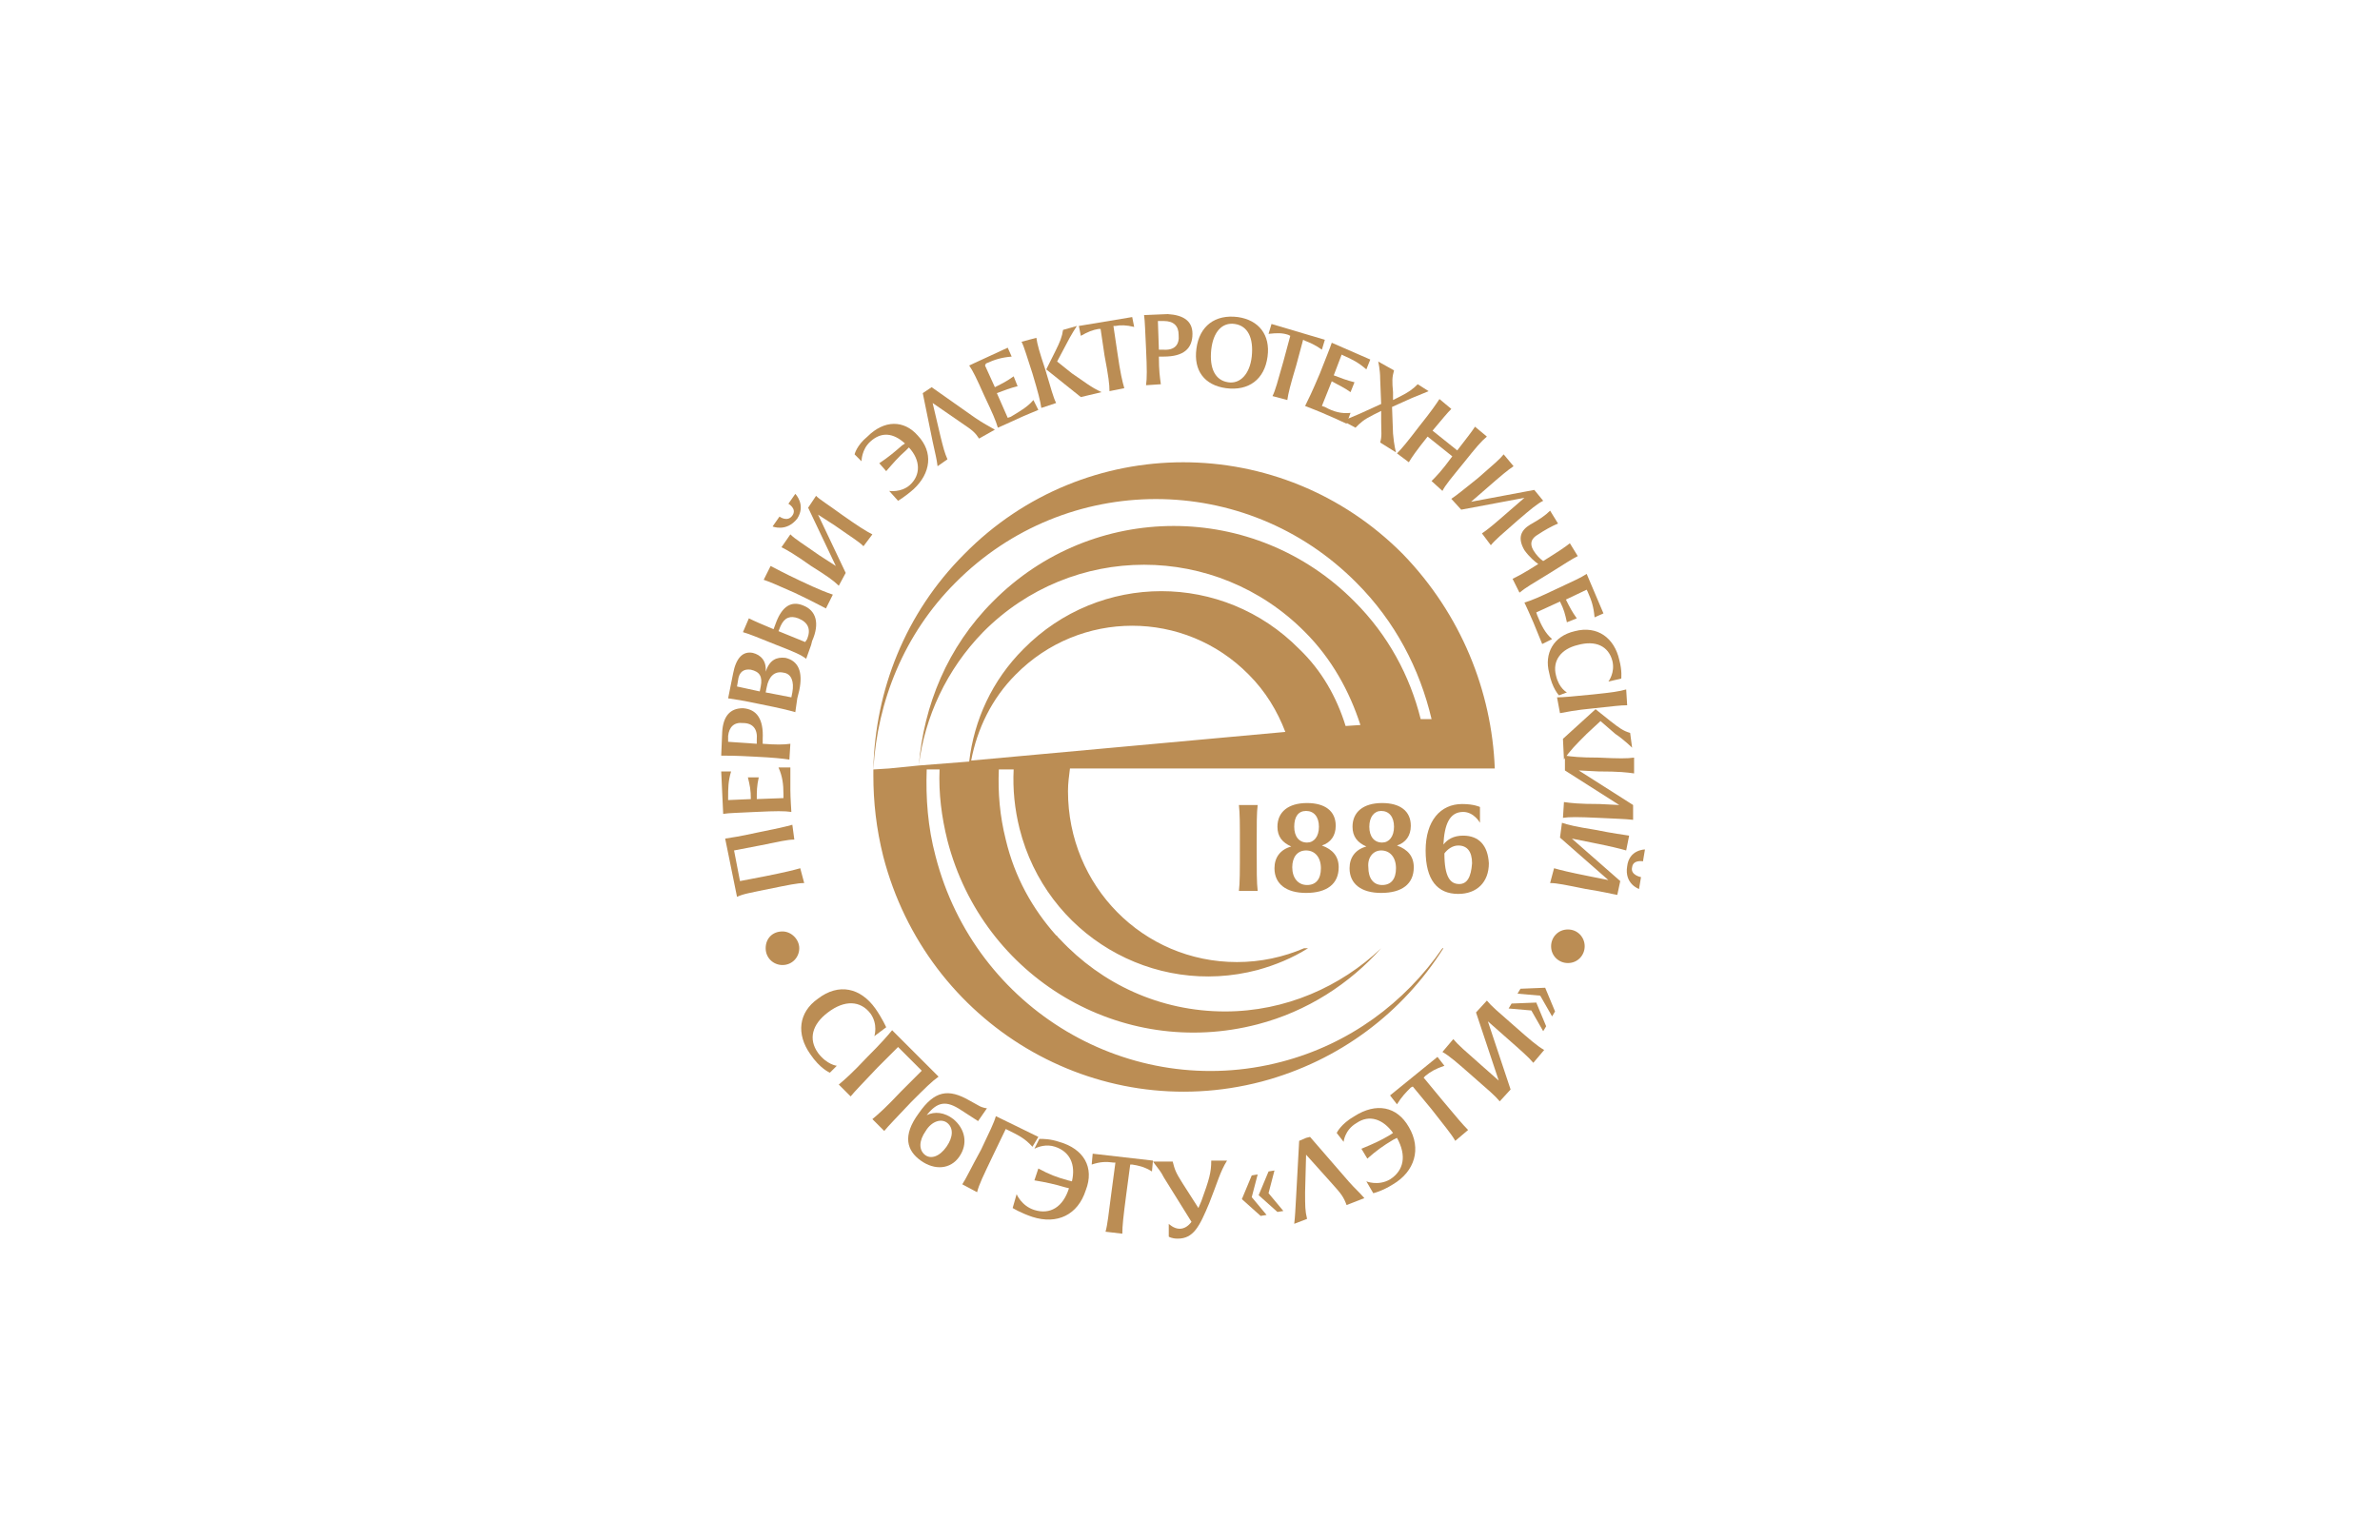 <?xml version="1.0" encoding="utf-8"?>
<!-- Generator: Adobe Illustrator 17.1.0, SVG Export Plug-In . SVG Version: 6.00 Build 0)  -->
<!DOCTYPE svg PUBLIC "-//W3C//DTD SVG 1.1//EN" "http://www.w3.org/Graphics/SVG/1.1/DTD/svg11.dtd">
<svg version="1.1" id="Layer_1" xmlns="http://www.w3.org/2000/svg" xmlns:xlink="http://www.w3.org/1999/xlink" x="0px" y="0px"
	 viewBox="0 0 240.9 155.9" enable-background="new 0 0 240.9 155.9" xml:space="preserve">
<g>
	<path fill="#BB8D54" d="M107.2,115.6c-0.9-0.3-1.6-0.3-2-0.3l-0.5,1c0.4-0.2,1.2-0.5,2.1-0.2c1.5,0.5,2.1,1.8,1.7,3.5l-0.4-0.1
		c-1.1-0.3-1.9-0.6-3-1.2l-0.4,1.2c1.2,0.2,2.1,0.4,3.1,0.7l0.4,0.1c-0.6,1.9-1.9,2.7-3.5,2.2c-1.3-0.4-1.8-1.6-1.8-1.6l-0.4,1.4
		c0,0,0.8,0.5,2,0.9c2.5,0.8,4.6-0.2,5.4-2.7C110.8,118.2,109.7,116.3,107.2,115.6L107.2,115.6z"/>
	<path fill="#BB8D54" d="M80.9,96c0,0.9-0.7,1.7-1.7,1.7c-0.9,0-1.7-0.7-1.7-1.7s0.7-1.7,1.7-1.7C80.1,94.3,80.9,95.1,80.9,96
		L80.9,96z"/>
	<path fill="#BB8D54" d="M160.4,95.8c0,0.9-0.7,1.7-1.7,1.7c-0.9,0-1.7-0.7-1.7-1.7c0-0.9,0.7-1.7,1.7-1.7
		C159.7,94.1,160.4,94.9,160.4,95.8L160.4,95.8z"/>
	<path fill="#BB8D54" d="M125.4,81.5c0.1,0.9,0.1,1.8,0.1,4.2c0,2.6,0,3.7-0.1,4.5h1.9c-0.1-0.9-0.1-1.9-0.1-4.5
		c0-2.4,0-3.4,0.1-4.2H125.4L125.4,81.5z"/>
	<path fill="#BB8D54" d="M129,87.9c0,1.6,1.2,2.5,3.2,2.5c2.1,0,3.3-0.9,3.3-2.6c0-1.1-0.6-1.8-1.7-2.2c0.9-0.3,1.4-1,1.4-2
		c0-1.5-1.1-2.3-2.9-2.3c-1.9,0-3,0.9-3,2.4c0,1,0.5,1.6,1.4,2C129.6,86,129,86.8,129,87.9L129,87.9z M132.2,82.1
		c0.8,0,1.3,0.6,1.3,1.6c0,1-0.5,1.6-1.2,1.6c-0.8,0-1.3-0.6-1.3-1.6C131,82.7,131.4,82.1,132.2,82.1L132.2,82.1z M132.2,86.1
		c0.9,0,1.5,0.7,1.5,1.8c0,1.1-0.5,1.7-1.4,1.7c-0.9,0-1.5-0.7-1.5-1.8C130.8,86.8,131.3,86.1,132.2,86.1L132.2,86.1z"/>
	<path fill="#BB8D54" d="M136.6,87.9c0,1.6,1.2,2.5,3.2,2.5c2.1,0,3.3-0.9,3.3-2.6c0-1.1-0.6-1.8-1.7-2.2c0.9-0.3,1.4-1,1.4-2
		c0-1.5-1.1-2.3-2.9-2.3c-1.9,0-3,0.9-3,2.4c0,1,0.5,1.6,1.4,2C137.2,86,136.6,86.8,136.6,87.9L136.6,87.9z M139.8,82.1
		c0.8,0,1.3,0.6,1.3,1.6c0,1-0.5,1.6-1.2,1.6c-0.8,0-1.3-0.6-1.3-1.6C138.6,82.7,139.1,82.1,139.8,82.1L139.8,82.1z M139.8,86.1
		c0.9,0,1.5,0.7,1.5,1.8c0,1.1-0.5,1.7-1.4,1.7c-0.9,0-1.4-0.7-1.4-1.8C138.4,86.8,139,86.1,139.8,86.1L139.8,86.1z"/>
	<path fill="#BB8D54" d="M148.1,84.6c-1,0-1.6,0.4-2,0.9c0.1-2,0.6-3.3,2-3.3c1.1,0,1.7,1.1,1.7,1.1v-1.6c0,0-0.6-0.3-1.8-0.3
		c-2.2,0-3.7,1.7-3.7,4.7c0,3,1.2,4.4,3.3,4.4c1.9,0,3.1-1.2,3.1-3.1C150.6,85.6,149.7,84.6,148.1,84.6L148.1,84.6z M147.7,89.5
		c-0.9,0-1.5-0.7-1.5-3.1c0.3-0.4,0.8-0.8,1.4-0.8c0.9,0,1.4,0.6,1.4,1.8C148.9,88.8,148.5,89.5,147.7,89.5L147.7,89.5z"/>
	<path fill="#BB8D54" d="M142,56.1c-12.3-12.4-32.2-12.4-44.4,0c-6,6-9,13.8-9.2,21.7h0c0,0,0,0.1,0,0.1c0,0.3,0,0.7,0,1
		c0-0.1,0-0.3,0-0.4c0,2.7,0.3,5.4,1,8.2c4.4,17,21.5,27.2,38.3,22.8c7.9-2.1,14.3-7,18.4-13.5H146c-3.8,5.5-9.4,9.7-16.3,11.5
		c-15.3,4-31-5.3-35-20.8c-0.8-3-1-5.9-0.9-8.8h1.3c-0.1,2.4,0.2,4.8,0.8,7.2c3.6,13.9,17.6,22.2,31.4,18.6c5-1.3,9.3-4.1,12.5-7.7
		h0c-4.1,3.9-9.7,6.4-15.8,6.4c-6.6,0-12.5-2.8-16.7-7.3c-0.1-0.1-0.1-0.1-0.2-0.2c-0.1-0.1-0.1-0.2-0.2-0.2
		c-2.4-2.7-4.2-5.9-5.1-9.7c-0.6-2.4-0.8-4.7-0.7-7.1h1.5c-0.1,2,0.1,4,0.6,6c2.7,10.7,13.5,17.1,24.1,14.3c1.8-0.5,3.5-1.2,5.1-2.2
		h-0.4c-2.1,0.9-4.4,1.4-6.8,1.4c-9.5,0-17.1-7.7-17.1-17.3c0-0.8,0.1-1.5,0.2-2.3h4.5h18.5l0,0h6l0,0h8.5h5.5l0,0
		C151,70,147.9,62.2,142,56.1L142,56.1z M98.3,77c0.6-3.2,2.1-6.3,4.5-8.7c6.5-6.6,17.1-6.6,23.6,0c1.7,1.7,2.9,3.7,3.7,5.8L98.3,77
		L98.3,77z M131.5,65.7c-7.7-7.8-20.2-7.8-27.9,0c-3.2,3.2-5,7.2-5.5,11.4L93,77.5c0.6-4.9,2.8-9.7,6.5-13.5c9-9.1,23.6-9.1,32.6,0
		c2.7,2.7,4.5,6,5.6,9.4l-1.5,0.1C135.3,70.6,133.8,67.9,131.5,65.7L131.5,65.7z M143.8,72.8c-1.1-4.4-3.3-8.5-6.7-11.9
		c-10.1-10.2-26.5-10.2-36.6,0c-4.6,4.6-7,10.5-7.5,16.6l-3,0.3l-1.6,0.1c0.4-6.9,3.1-13.7,8.3-18.9c11.2-11.3,29.4-11.3,40.6,0
		c3.9,3.9,6.4,8.7,7.6,13.8L143.8,72.8L143.8,72.8z"/>
	<path fill="#BB8D54" d="M82.8,101.1c2.1-1.6,4.3-1.1,5.8,1c0.7,1,1.1,1.9,1.1,1.9l-1.2,0.9c0,0,0.4-1.2-0.4-2.3
		c-1-1.3-2.6-1.4-4.3-0.1c-1.6,1.2-2,2.7-1,4.1c0.9,1.2,1.9,1.3,1.9,1.3l-0.7,0.7c0,0-1-0.4-2-1.9C80.6,104.7,80.8,102.5,82.8,101.1
		L82.8,101.1z"/>
	<path fill="#BB8D54" d="M92.2,111.6c-1.6,1.7-2.2,2.3-2.7,2.9l-1.2-1.2c0.6-0.5,1.3-1.1,2.9-2.8l2.1-2.1l-2.4-2.4l-2.1,2.1
		c-1.6,1.7-2.2,2.3-2.7,2.9l-1.2-1.2c0.6-0.5,1.3-1.1,2.9-2.8c1.5-1.5,2-2.1,2.5-2.7l4.7,4.7C94.3,109.5,93.7,110.1,92.2,111.6
		L92.2,111.6z"/>
	<path fill="#BB8D54" d="M97.1,117.1c-0.9,1.3-2.5,1.4-3.9,0.4c-1.4-1-1.9-2.5-0.2-4.8c1.6-2.3,3-2.5,5.1-1.3l0.9,0.5
		c0.5,0.3,0.9,0.3,0.9,0.3l-0.9,1.3l-1.7-1.1c-1.5-1-2.4-0.9-3.5,0.5c0.8-0.4,1.8-0.3,2.7,0.4C97.7,114.3,98,115.8,97.1,117.1
		L97.1,117.1z M95.8,116.1c0.7-1,0.7-1.9,0.1-2.4c-0.6-0.5-1.6-0.2-2.2,0.8c-0.7,1-0.7,1.9-0.1,2.4
		C94.2,117.4,95.1,117.1,95.8,116.1L95.8,116.1z"/>
	<path fill="#BB8D54" d="M104.5,116.1c-0.8-0.9-1.5-1.2-2.5-1.7l-0.2-0.1l-1.3,2.7c-1,2.1-1.4,2.9-1.6,3.7l-1.5-0.8
		c0.4-0.6,0.8-1.5,1.9-3.5c0.9-1.9,1.3-2.7,1.5-3.4l4.3,2.1L104.5,116.1L104.5,116.1z"/>
	<path fill="#BB8D54" d="M116.7,117.5l-0.1,1.1c-0.8-0.5-1.4-0.6-2-0.7l-0.2,0l-0.4,3c-0.3,2.3-0.4,3.2-0.4,4l-1.7-0.2
		c0.2-0.7,0.3-1.7,0.6-4l0.4-3l-0.2,0c-0.7-0.1-1.3-0.1-2.2,0.2l0.1-1.1L116.7,117.5L116.7,117.5z"/>
	<path fill="#BB8D54" d="M124.2,117.5c-0.7,1.1-1,2.3-1.8,4.3c-1,2.4-1.6,3.6-3.2,3.6c-0.6,0-0.9-0.2-0.9-0.2l0-1.3
		c0,0,0.5,0.5,1.1,0.5c0.5,0,0.9-0.3,1.2-0.7l-2.8-4.5c-0.3-0.6-0.5-0.8-1.1-1.6l2,0c0.2,0.8,0.3,1.1,1,2.2l1.6,2.5
		c0.1-0.2,0.2-0.5,0.3-0.7c0.8-2.2,1-2.9,1-4.1L124.2,117.5L124.2,117.5z"/>
	<path fill="#BB8D54" d="M126.7,119l0.6-0.1l-0.6,2.3l1.5,1.8l-0.6,0.1l-1.9-1.7L126.7,119L126.7,119z M128.4,118.6l0.6-0.1
		l-0.6,2.3l1.5,1.8l-0.6,0.1l-1.9-1.7L128.4,118.6L128.4,118.6z"/>
	<path fill="#BB8D54" d="M138.1,121.3l-1.8,0.7c-0.3-0.8-0.5-1.1-1.5-2.2l-2.6-2.9l-0.1,3.8c0,1.4,0,1.9,0.2,2.7l-1.3,0.5
		c0.1-0.9,0.1-1.2,0.2-2.9l0.3-5.5l0.7-0.3l0,0l0,0l0.4-0.1l3.9,4.5C137.2,120.4,137.5,120.6,138.1,121.3L138.1,121.3z"/>
	<path fill="#BB8D54" d="M142.6,114.1c1.3,2.2,0.6,4.5-1.6,5.8c-1.1,0.7-2,0.9-2,0.9l-0.7-1.2c0,0,1.2,0.5,2.4-0.2
		c1.4-0.9,1.7-2.4,0.7-4.2l-0.4,0.2c-1,0.6-1.7,1.1-2.6,1.9l-0.6-1c1.2-0.5,1.9-0.8,2.9-1.4l0.3-0.2c-1-1.4-2.4-1.9-3.7-1
		c-1.2,0.7-1.3,1.9-1.3,1.9l-0.7-0.9c0,0,0.4-0.9,1.8-1.7C139.3,111.6,141.4,112,142.6,114.1L142.6,114.1z"/>
	<path fill="#BB8D54" d="M145.5,107l0.7,0.9c-0.9,0.3-1.4,0.6-1.9,1l-0.2,0.2l1.9,2.3c1.5,1.8,2.1,2.5,2.6,3l-1.3,1.1
		c-0.4-0.7-1-1.4-2.4-3.2l-1.9-2.3l-0.2,0.1c-0.5,0.5-0.9,0.9-1.4,1.7l-0.7-0.9L145.5,107L145.5,107z"/>
	<path fill="#BB8D54" d="M153.2,103.8c1.7,1.5,2.4,2.1,3.1,2.5l-1.1,1.3c-0.5-0.6-1.2-1.2-2.9-2.7l-1.7-1.5l2.3,6.9l-1.1,1.2
		c-0.5-0.6-1.1-1.1-2.7-2.5c-1.7-1.5-2.4-2.1-3.1-2.5l1.1-1.3c0.5,0.6,1.2,1.2,2.9,2.7l1.7,1.5l-2.3-6.9l1.1-1.2
		C151,101.9,151.6,102.4,153.2,103.8L153.2,103.8z"/>
	<path fill="#BB8D54" d="M156.5,103.9l-0.3,0.5l-1.2-2.1l-2.3-0.2l0.3-0.5l2.5-0.1L156.5,103.9L156.5,103.9z M157.4,102.4l-0.3,0.5
		l-1.2-2.1l-2.3-0.2l0.3-0.5l2.5-0.1L157.4,102.4L157.4,102.4z"/>
	<path fill="#BB8D54" d="M76.6,84.3c2-0.4,2.9-0.6,3.6-0.8l0.2,1.5c-0.7,0-1.5,0.2-3.5,0.6l-2.6,0.5l0.6,3.1l2.6-0.5
		c2-0.4,2.8-0.6,3.5-0.8l0.4,1.5c-0.7,0-1.6,0.2-3.6,0.6c-1.9,0.4-2.6,0.5-3.2,0.8l-1.2-5.9C74,84.8,74.8,84.7,76.6,84.3L76.6,84.3z
		"/>
	<path fill="#BB8D54" d="M78.8,77.7l1.2,0c0,0,0,1.6,0,2.3c0,0.7,0.1,2.2,0.1,2.2c-0.7-0.1-1.5-0.1-3.6,0c-1.9,0.1-2.7,0.1-3.3,0.2
		L73,78.1l1,0c-0.3,1-0.3,1.7-0.3,2.7l0,0.2l2.3-0.1c0-0.9-0.1-1.4-0.3-2.2l1.1,0c-0.2,0.9-0.2,1.4-0.2,2.2l2.7-0.1l0-0.4
		C79.3,79.4,79.2,78.6,78.8,77.7L78.8,77.7z"/>
	<path fill="#BB8D54" d="M75.2,71.7c1.4,0.1,2.1,1.1,2,3.1l0,0.5c1.3,0.1,2.1,0.1,2.8,0l-0.1,1.6c-0.7-0.1-1.5-0.2-3.6-0.3
		c-1.9-0.1-2.6-0.1-3.3-0.1l0.1-2.4C73.2,72.5,73.9,71.7,75.2,71.7L75.2,71.7z M75.2,73.2c-0.9-0.1-1.4,0.4-1.5,1.3l0,0.6l2.9,0.2
		l0-0.4C76.7,73.8,76.2,73.2,75.2,73.2L75.2,73.2z"/>
	<path fill="#BB8D54" d="M79.5,66.6c1.3,0.3,1.8,1.4,1.4,3.3l-0.2,0.8l-0.2,1.4c-0.7-0.2-1.5-0.4-3.5-0.8c-1.9-0.4-2.6-0.5-3.3-0.6
		l0.5-2.5c0.3-1.6,1-2.3,2-2.1c0.8,0.2,1.4,0.8,1.3,1.9C77.9,66.8,78.6,66.5,79.5,66.6L79.5,66.6z M74.6,69.5l2.3,0.5l0.1-0.5
		c0.2-1-0.1-1.5-1-1.7c-0.7-0.1-1.2,0.2-1.3,1.1L74.6,69.5L74.6,69.5z M79.3,68.1c-0.9-0.2-1.5,0.4-1.7,1.5l-0.1,0.5l2.6,0.5
		l0.1-0.5C80.4,69,80.1,68.2,79.3,68.1L79.3,68.1z"/>
	<path fill="#BB8D54" d="M81,58.8c-1.7-0.8-2.4-1.2-3-1.5l-0.7,1.4c0.6,0.2,1.3,0.5,3.1,1.3c1.9,0.9,2.6,1.3,3.2,1.6l0.7-1.4
		C83.7,60,82.9,59.7,81,58.8L81,58.8z"/>
	<path fill="#BB8D54" d="M81.3,61.3c-1.2-0.5-2.1,0.1-2.7,1.6l-0.3,0.8c-1.2-0.5-1.9-0.8-2.5-1.1L75.2,64c0.7,0.2,1.4,0.5,3.4,1.3
		c1.8,0.7,2.5,1,3,1.4l0.5-1.4l0.1-0.4C83,63.1,82.6,61.8,81.3,61.3L81.3,61.3z M81.7,64.7L81.5,65l-2.7-1.1l0.2-0.5
		c0.4-0.9,1-1.1,1.8-0.8C81.8,63,82.1,63.7,81.7,64.7L81.7,64.7z"/>
	<path fill="#BB8D54" d="M85.2,52.1c1.7,1.2,2.5,1.7,3.1,2l-0.9,1.2c-0.5-0.5-1.2-0.9-2.9-2.1l-1.7-1.1l2.8,5.9l-0.7,1.3
		c-0.5-0.5-1.2-1-2.8-2c-1.7-1.2-2.4-1.6-3-1.9l0.9-1.3c0.5,0.5,1.2,0.9,2.9,2.1l1.7,1.1l-2.8-5.9l0.8-1.2
		C83,50.6,83.7,51,85.2,52.1L85.2,52.1z M78.2,53.3l0.7-1c0,0,0.8,0.6,1.3-0.1c0.5-0.7-0.4-1.2-0.4-1.2l0.7-1c0,0,1.1,1.1,0.2,2.5
		C79.6,53.9,78.2,53.3,78.2,53.3L78.2,53.3z"/>
	<path fill="#BB8D54" d="M92.9,44.1c1.6,1.7,1.3,3.8-0.4,5.4c-0.9,0.8-1.6,1.2-1.6,1.2l-0.9-1c0,0,1.2,0.2,2.1-0.6
		c1.1-1,1.1-2.5-0.1-3.8l-0.3,0.3c-0.8,0.7-1.3,1.3-2,2.1L89,46.9c0.9-0.6,1.5-1.1,2.3-1.8l0.3-0.2c-1.2-1.1-2.4-1.2-3.5-0.2
		c-0.9,0.8-0.9,2-0.9,2l-0.7-0.7c0,0,0.2-0.9,1.3-1.8C89.5,42.5,91.5,42.5,92.9,44.1L92.9,44.1z"/>
	<path fill="#BB8D54" d="M100.7,43.5l-1.6,0.9c-0.4-0.6-0.6-0.8-1.8-1.6l-2.9-2l0.8,3.4c0.3,1.2,0.4,1.6,0.7,2.3l-1,0.7
		c-0.1-0.8-0.2-1.1-0.5-2.5l-1-4.9l0.6-0.4l0,0l0,0l0.3-0.2l4.4,3.1C99.6,42.9,100,43.1,100.7,43.5L100.7,43.5z"/>
	<path fill="#BB8D54" d="M104.6,40.5l0.5,1c0,0-1.7,0.7-2.1,0.9c-0.4,0.2-2,0.9-2,0.9c-0.2-0.7-0.5-1.4-1.4-3.3
		c-0.8-1.8-1.1-2.4-1.5-3l3.9-1.8l0.4,0.9c-1.1,0.1-1.7,0.3-2.6,0.7L99.7,37l1,2.2c0.8-0.4,1.2-0.6,1.9-1.1l0.4,1
		c-0.8,0.2-1.3,0.4-2.1,0.7l1.1,2.5l0.3-0.1C103.3,41.6,104,41.2,104.6,40.5L104.6,40.5z"/>
	<path fill="#BB8D54" d="M104.9,34.2c0.1,0.7,0.3,1.4,0.9,3.2c0.6,2,0.8,2.8,1.1,3.4l-1.5,0.5c-0.1-0.7-0.3-1.5-0.9-3.5
		c-0.6-1.8-0.8-2.6-1.1-3.2L104.9,34.2L104.9,34.2z M111.5,39.7l-2.1,0.5l-3.5-2.8l0.9-1.8c0.5-1,0.7-1.5,0.8-2.2L109,33
		c0,0-0.6,0.9-1.1,1.9l-0.9,1.7l1.5,1.2C109.7,38.6,110.4,39.2,111.5,39.7L111.5,39.7z"/>
	<path fill="#BB8D54" d="M114.6,32.1l0.2,1c-0.8-0.2-1.4-0.2-1.9-0.1l-0.2,0l0.4,2.7c0.3,2.1,0.5,2.9,0.7,3.6l-1.5,0.3
		c0-0.7-0.1-1.5-0.5-3.6l-0.4-2.7l-0.2,0c-0.6,0.1-1.1,0.3-1.8,0.7l-0.2-1L114.6,32.1L114.6,32.1z"/>
	<path fill="#BB8D54" d="M120.7,33.8c0,1.5-0.9,2.3-2.9,2.3l-0.5,0c0,1.4,0.1,2.1,0.2,2.8L116,39c0.1-0.7,0.1-1.6,0-3.7
		c-0.1-1.9-0.1-2.7-0.2-3.4l2.4-0.1C119.8,31.9,120.7,32.5,120.7,33.8L120.7,33.8z M119.3,33.9c0-0.9-0.5-1.4-1.5-1.4l-0.6,0
		l0.1,2.9l0.4,0C118.9,35.5,119.4,34.9,119.3,33.9L119.3,33.9z"/>
	<path fill="#BB8D54" d="M121.1,35.3c0.3-2.3,1.9-3.5,4.2-3.2c2.1,0.3,3.3,1.8,3,4c-0.3,2.3-1.9,3.5-4.2,3.2
		C121.9,39,120.8,37.5,121.1,35.3L121.1,35.3z M126.7,36.1c0.2-1.9-0.4-3.1-1.7-3.3c-1.3-0.2-2.2,0.8-2.4,2.6
		c-0.2,1.9,0.4,3.1,1.7,3.3C125.5,38.9,126.5,37.9,126.7,36.1L126.7,36.1z"/>
	<path fill="#BB8D54" d="M134.1,34.4l-0.3,1c-0.7-0.5-1.2-0.7-1.7-0.9l-0.2-0.1l-0.7,2.6c-0.6,2-0.8,2.8-0.9,3.5l-1.5-0.4
		c0.3-0.6,0.5-1.4,1.1-3.5l0.7-2.6l-0.2-0.1c-0.6-0.2-1.1-0.2-2-0.1l0.3-1L134.1,34.4L134.1,34.4z"/>
	<path fill="#BB8D54" d="M136.7,41.8l-0.4,1.1c0,0-1.5-0.7-2-0.9c-0.4-0.2-2.2-0.9-2.2-0.9c0.3-0.6,0.7-1.4,1.5-3.3
		c0.7-1.8,1-2.5,1.2-3.1l3.9,1.7l-0.4,1c-0.8-0.7-1.4-1-2.3-1.4l-0.2-0.1L135,38c0.8,0.3,1.3,0.5,2.1,0.7l-0.4,1
		c-0.7-0.5-1.2-0.7-1.9-1.1l-1,2.5l0.3,0.1C135,41.7,135.8,41.9,136.7,41.8L136.7,41.8z"/>
	<path fill="#BB8D54" d="M141.3,45.8l-1.6-1c0.2-0.7,0.1-1,0.1-2.2l0-1l-0.8,0.4c-1,0.5-1.3,0.8-1.8,1.3l-1.3-0.7
		c0,0,0.8-0.3,1.7-0.7l2.2-1l-0.1-2.5c0-1-0.2-1.8-0.2-1.8l1.6,0.9c-0.2,0.7-0.2,1.1-0.1,2.2l0,0.8l0.6-0.3c1-0.5,1.4-0.8,1.9-1.3
		l1.1,0.7c0,0-0.7,0.3-1.7,0.7l-2,0.9l0.1,2.7C141.1,45.1,141.3,45.8,141.3,45.8L141.3,45.8z"/>
	<path fill="#BB8D54" d="M148.2,46.8c-1.3,1.6-1.9,2.3-2.2,2.9l-1.1-1c0.5-0.5,1-1,2.1-2.5l-2.5-2c-1.2,1.5-1.6,2.1-1.9,2.6
		l-1.2-0.9c0.5-0.5,1-1.1,2.3-2.8c1.2-1.5,1.6-2.1,2-2.7l1.2,1c-0.4,0.4-0.9,1-1.9,2.2l2.5,2c1-1.3,1.4-1.8,1.8-2.4l1.2,1
		C149.9,44.7,149.4,45.3,148.2,46.8L148.2,46.8z"/>
	<path fill="#BB8D54" d="M153.6,52.7c-1.6,1.4-2.3,2-2.7,2.5l-0.9-1.2c0.6-0.4,1.2-0.9,2.8-2.3l1.5-1.3l-6.4,1.2l-1-1.1
		c0.6-0.4,1.2-0.9,2.7-2.1c1.6-1.4,2.2-1.9,2.6-2.4l1,1.2c-0.6,0.4-1.2,0.9-2.8,2.3l-1.5,1.3l6.4-1.2l0.9,1.1
		C155.6,51,155,51.5,153.6,52.7L153.6,52.7z"/>
	<path fill="#BB8D54" d="M156.9,58c-1.8,1.1-2.5,1.5-3.1,2l-0.7-1.4c0.6-0.3,1.2-0.6,2.6-1.5c-0.3-0.2-0.9-0.7-1.4-1.4
		c-0.7-1.2-0.4-2,0.6-2.6c0.9-0.5,1.5-0.9,2-1.4l0.8,1.3c-0.7,0.3-1.4,0.7-2,1.1c-0.7,0.4-0.9,0.9-0.5,1.6c0.3,0.5,0.7,0.9,1,1.1
		c1.6-1,2.2-1.4,2.7-1.8l0.8,1.3C159.1,56.6,158.5,57,156.9,58L156.9,58z"/>
	<path fill="#BB8D54" d="M157.1,64.7l-1,0.5c0,0-0.7-1.7-0.9-2.2c-0.2-0.5-0.9-2-0.9-2c0.7-0.2,1.4-0.5,3.3-1.4
		c1.7-0.8,2.4-1.1,3-1.5l1.7,4l-0.9,0.4c-0.1-1.1-0.3-1.7-0.7-2.6l-0.1-0.2l-2.1,1c0.4,0.8,0.6,1.2,1.1,1.9l-1,0.4
		c-0.2-0.9-0.3-1.3-0.7-2.1l-2.4,1.1l0.1,0.3C156,63.3,156.4,64.1,157.1,64.7L157.1,64.7z"/>
	<path fill="#BB8D54" d="M159.4,63.9c2.3-0.6,4,0.7,4.5,2.9c0.3,1.1,0.2,1.9,0.2,1.9l-1.3,0.3c0,0,0.7-0.9,0.4-2.1
		c-0.4-1.5-1.7-2.1-3.5-1.6c-1.7,0.4-2.6,1.6-2.2,3.1c0.3,1.3,1.1,1.7,1.1,1.7l-0.8,0.3c0,0-0.7-0.7-1-2.3
		C156.3,66.2,157.2,64.4,159.4,63.9L159.4,63.9z"/>
	<path fill="#BB8D54" d="M164.7,71.4c-0.7,0-1.4,0.1-3.3,0.3c-2.1,0.2-2.9,0.4-3.5,0.5l-0.3-1.6c0.7,0,1.6-0.1,3.7-0.3
		c1.9-0.2,2.6-0.3,3.3-0.5L164.7,71.4L164.7,71.4z M158.3,76.9l-0.1-2.1l3.3-3L163,73c0.9,0.7,1.3,1,2,1.2l0.2,1.5
		c0,0-0.8-0.8-1.7-1.4L162,73l-1.4,1.3C159.5,75.4,158.9,76,158.3,76.9L158.3,76.9z"/>
	<path fill="#BB8D54" d="M161.8,82.8c-2.1-0.1-3-0.1-3.6,0l0.1-1.6c0.7,0.1,1.5,0.2,3.6,0.2l2,0.1l-5.5-3.5l0-1.5
		c0.7,0.1,1.5,0.2,3.4,0.2c2.1,0.1,2.9,0.1,3.6,0l0,1.6c-0.7-0.1-1.5-0.2-3.6-0.2l-2-0.1l5.5,3.5l0,1.5
		C164.4,82.9,163.7,82.9,161.8,82.8L161.8,82.8z"/>
	<path fill="#BB8D54" d="M160.5,90c-2-0.4-2.9-0.6-3.6-0.6l0.4-1.5c0.7,0.2,1.5,0.4,3.5,0.8l2,0.4l-4.9-4.3l0.2-1.5
		c0.6,0.2,1.4,0.4,3.3,0.7c2,0.4,2.9,0.5,3.5,0.6l-0.3,1.5c-0.7-0.2-1.5-0.4-3.5-0.8l-2-0.4l4.9,4.3l-0.3,1.4
		C163.1,90.5,162.4,90.3,160.5,90L160.5,90z M166.5,86l-0.2,1.2c0,0-1-0.2-1.1,0.6c-0.2,0.8,0.9,1,0.9,1l-0.2,1.2
		c0,0-1.5-0.5-1.2-2.3C164.9,86,166.5,86,166.5,86L166.5,86z"/>
</g>
</svg>
